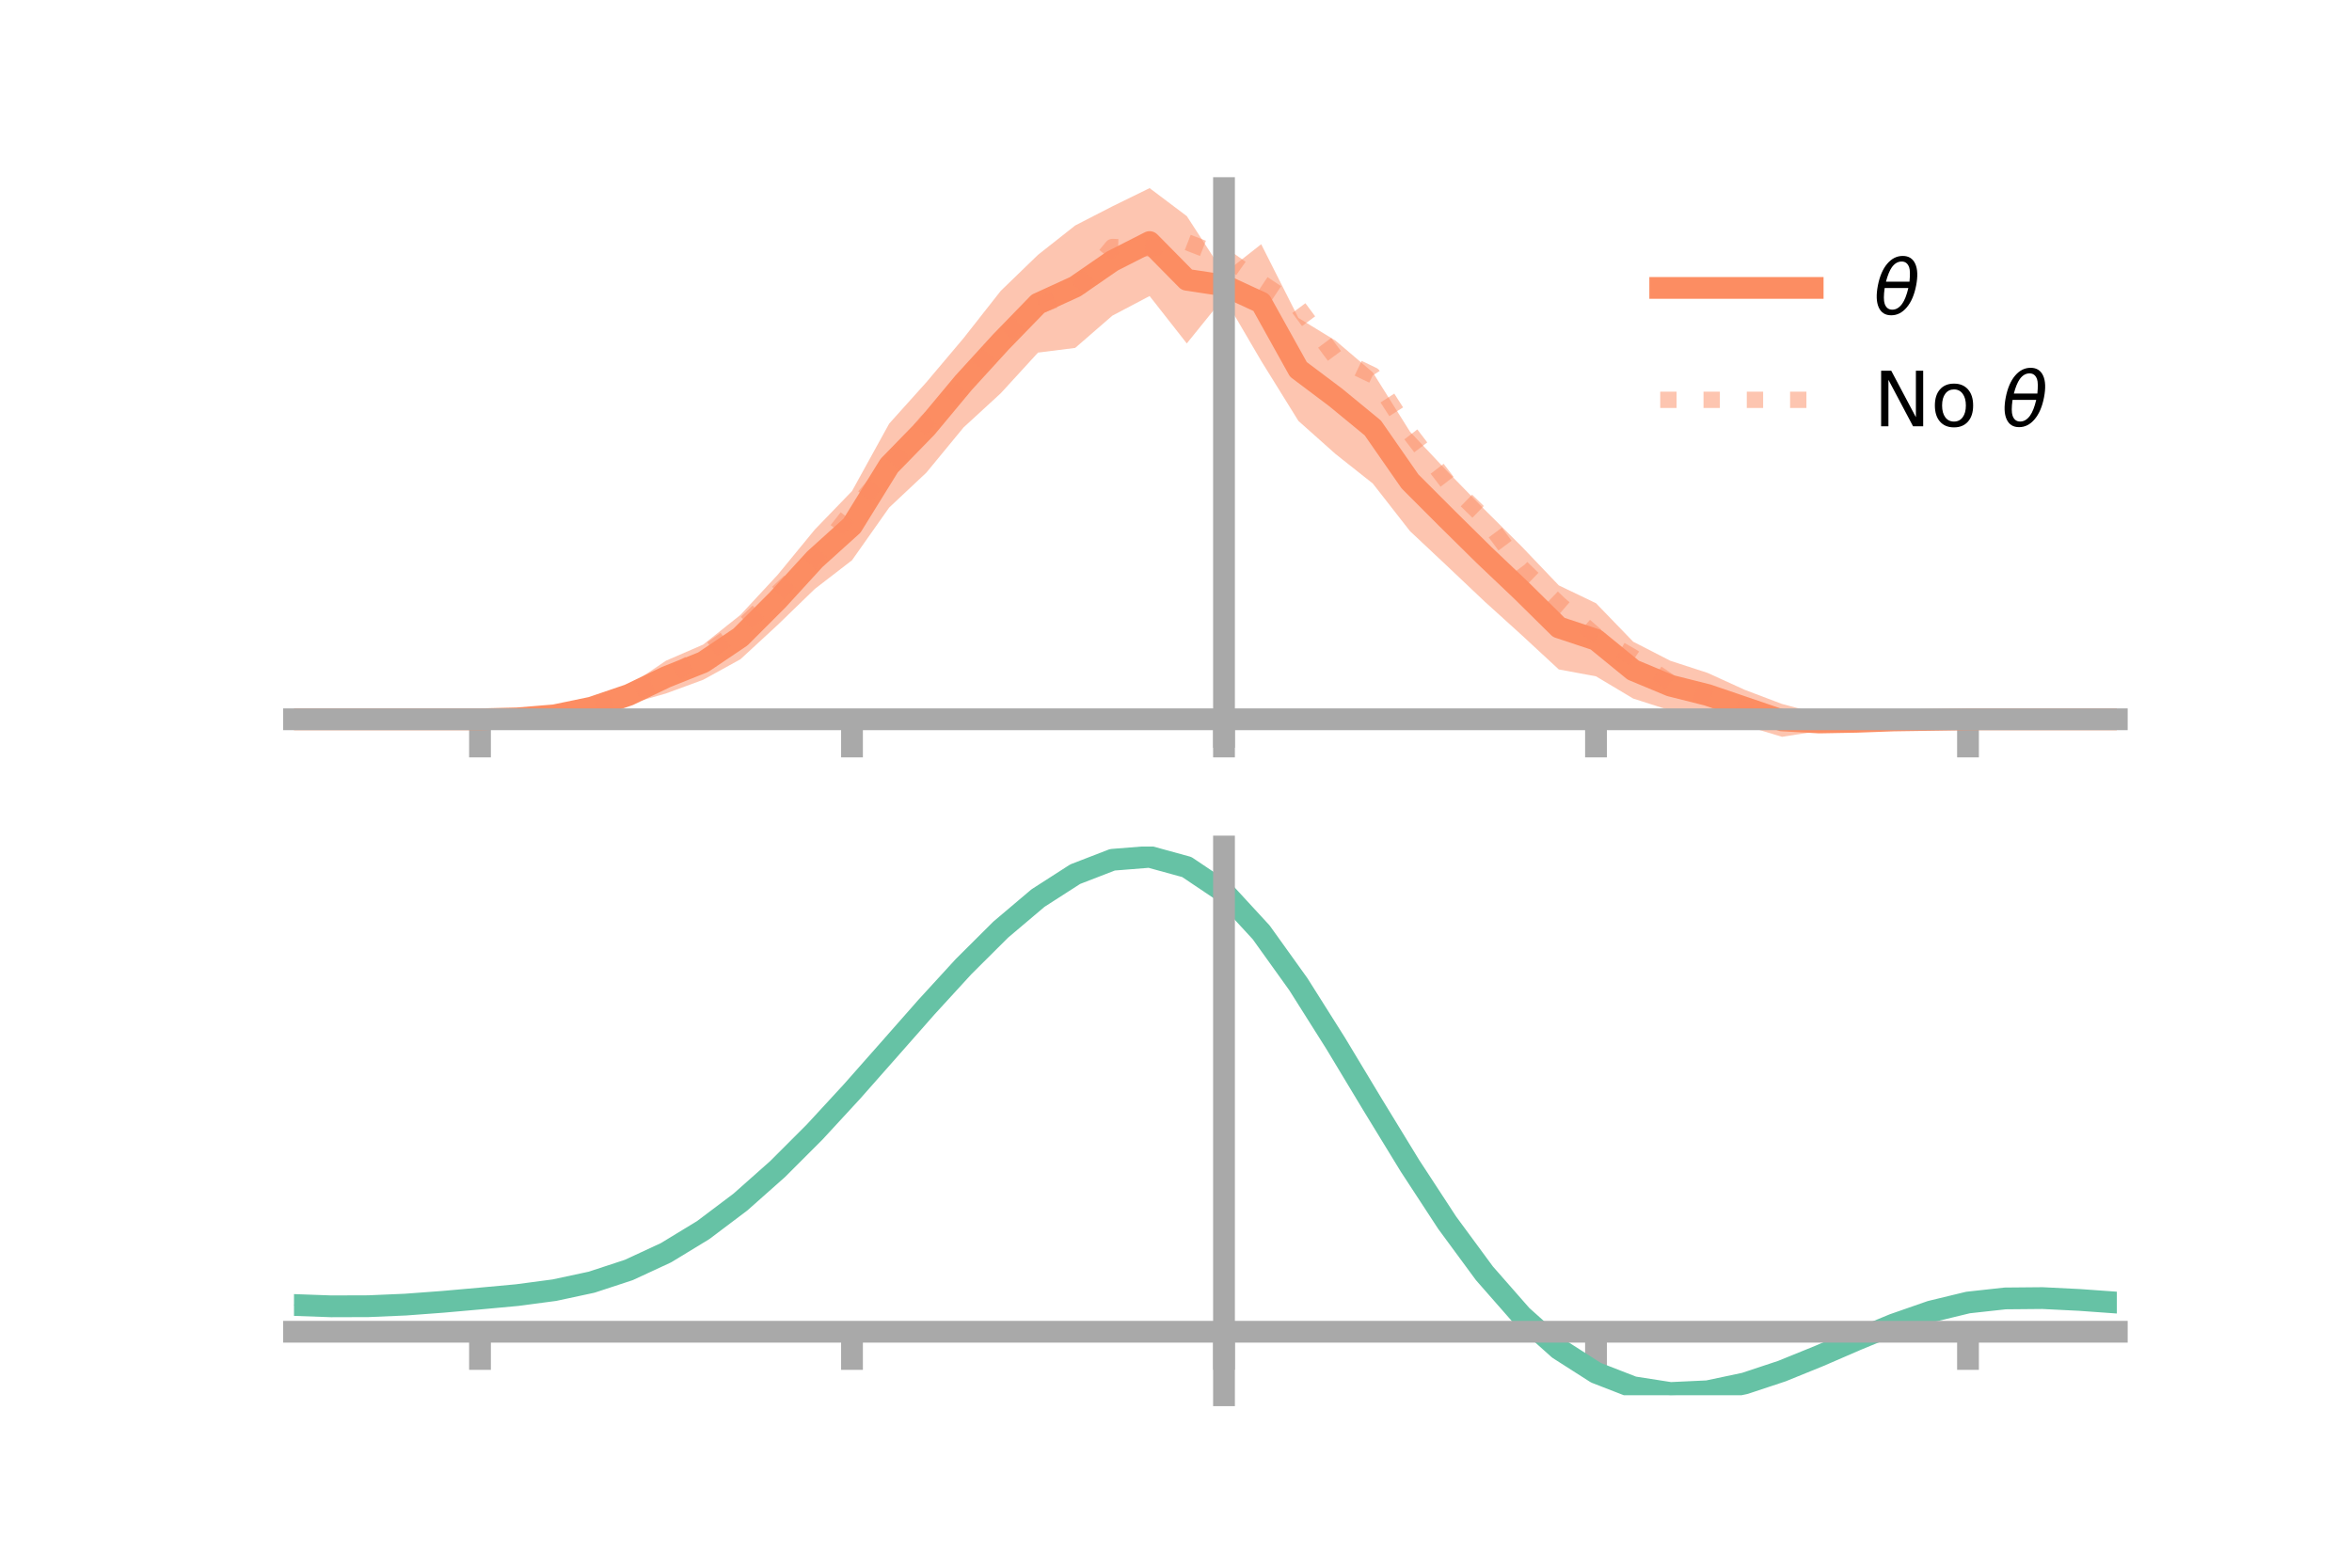 <?xml version="1.0" encoding="utf-8" standalone="no"?>
<!DOCTYPE svg PUBLIC "-//W3C//DTD SVG 1.1//EN"
  "http://www.w3.org/Graphics/SVG/1.1/DTD/svg11.dtd">
<!-- Created with matplotlib (https://matplotlib.org/) -->
<svg height="144pt" version="1.1" viewBox="0 0 216 144" width="216pt" xmlns="http://www.w3.org/2000/svg" xmlns:xlink="http://www.w3.org/1999/xlink">
 <defs>
  <style type="text/css">*{stroke-linecap:butt;stroke-linejoin:round;}</style>
 </defs>
 <g id="figure_1">
  <g id="patch_1">
   <path d="M 0 144 
L 216 144 
L 216 0 
L 0 0 
z
" style="fill:none;"/>
  </g>
  <g id="axes_1">
   <g id="patch_2">
    <path d="M 27 67.68 
L 194.4 67.68 
L 194.4 17.28 
L 27 17.28 
z
" style="fill:none;"/>
   </g>
   <g id="PolyCollection_1">
    <path clip-path="url(#p45019402e2)" d="M 27 66.071 
L 27 66.071 
L 30.416 66.071 
L 33.833 66.071 
L 37.249 66.071 
L 40.665 66.071 
L 44.082 66.07 
L 47.498 65.879 
L 50.914 65.416 
L 54.331 64.428 
L 57.747 62.991 
L 61.163 60.689 
L 64.58 59.207 
L 67.996 56.486 
L 71.412 52.808 
L 74.829 48.644 
L 78.245 45.109 
L 81.661 38.91 
L 85.078 35.107 
L 88.494 31.057 
L 91.91 26.712 
L 95.327 23.407 
L 98.743 20.711 
L 102.159 18.954 
L 105.576 17.28 
L 108.992 19.851 
L 112.408 25.115 
L 115.824 22.433 
L 119.241 29.201 
L 122.657 31.293 
L 126.073 34.204 
L 129.49 39.654 
L 132.906 43.288 
L 136.322 46.792 
L 139.739 50.192 
L 143.155 53.77 
L 146.571 55.408 
L 149.988 58.945 
L 153.404 60.698 
L 156.82 61.809 
L 160.237 63.366 
L 163.653 64.661 
L 167.069 65.574 
L 170.486 65.735 
L 173.902 65.9 
L 177.318 66.017 
L 180.735 66.071 
L 184.151 66.071 
L 187.567 66.071 
L 190.984 66.071 
L 194.4 66.071 
L 194.4 66.071 
L 194.4 66.071 
L 190.984 66.071 
L 187.567 66.071 
L 184.151 66.071 
L 180.735 66.072 
L 177.318 66.231 
L 173.902 66.45 
L 170.486 66.862 
L 167.069 67.149 
L 163.653 67.68 
L 160.237 66.645 
L 156.82 65.87 
L 153.404 65.261 
L 149.988 64.166 
L 146.571 62.124 
L 143.155 61.491 
L 139.739 58.328 
L 136.322 55.233 
L 132.906 51.997 
L 129.49 48.788 
L 126.073 44.412 
L 122.657 41.707 
L 119.241 38.663 
L 115.824 33.152 
L 112.408 27.314 
L 108.992 31.546 
L 105.576 27.192 
L 102.159 28.993 
L 98.743 31.957 
L 95.327 32.388 
L 91.91 36.119 
L 88.494 39.259 
L 85.078 43.409 
L 81.661 46.62 
L 78.245 51.462 
L 74.829 54.098 
L 71.412 57.408 
L 67.996 60.559 
L 64.58 62.441 
L 61.163 63.697 
L 57.747 64.677 
L 54.331 65.566 
L 50.914 65.997 
L 47.498 66.093 
L 44.082 66.071 
L 40.665 66.071 
L 37.249 66.071 
L 33.833 66.071 
L 30.416 66.071 
L 27 66.071 
z
" style="fill:#fc8d62;fill-opacity:0.5;"/>
   </g>
   <g id="matplotlib.axis_1">
    <g id="xtick_1">
     <g id="line2d_1">
      <defs>
       <path d="M 0 0 
L 0 3.5 
" id="m35b3999a98" style="stroke:#a9a9a9;stroke-width:2;"/>
      </defs>
      <g>
       <use style="fill:#a9a9a9;stroke:#a9a9a9;stroke-width:2;" x="44.082" xlink:href="#m35b3999a98" y="66.071"/>
      </g>
     </g>
    </g>
    <g id="xtick_2">
     <g id="line2d_2">
      <g>
       <use style="fill:#a9a9a9;stroke:#a9a9a9;stroke-width:2;" x="78.245" xlink:href="#m35b3999a98" y="66.071"/>
      </g>
     </g>
    </g>
    <g id="xtick_3">
     <g id="line2d_3">
      <g>
       <use style="fill:#a9a9a9;stroke:#a9a9a9;stroke-width:2;" x="112.408" xlink:href="#m35b3999a98" y="66.071"/>
      </g>
     </g>
    </g>
    <g id="xtick_4">
     <g id="line2d_4">
      <g>
       <use style="fill:#a9a9a9;stroke:#a9a9a9;stroke-width:2;" x="146.571" xlink:href="#m35b3999a98" y="66.071"/>
      </g>
     </g>
    </g>
    <g id="xtick_5">
     <g id="line2d_5">
      <g>
       <use style="fill:#a9a9a9;stroke:#a9a9a9;stroke-width:2;" x="180.735" xlink:href="#m35b3999a98" y="66.071"/>
      </g>
     </g>
    </g>
   </g>
   <g id="matplotlib.axis_2"/>
   <g id="line2d_6">
    <path clip-path="url(#p45019402e2)" d="M 27 66.071 
L 30.416 66.071 
L 33.833 66.071 
L 37.249 66.071 
L 40.665 66.071 
L 44.082 66.071 
L 47.498 65.986 
L 50.914 65.707 
L 54.331 64.997 
L 57.747 63.834 
L 61.163 62.193 
L 64.58 60.824 
L 67.996 58.522 
L 71.412 55.108 
L 74.829 51.371 
L 78.245 48.285 
L 81.661 42.765 
L 85.078 39.258 
L 88.494 35.158 
L 91.91 31.416 
L 95.327 27.898 
L 98.743 26.334 
L 102.159 23.974 
L 105.576 22.236 
L 108.992 25.699 
L 112.408 26.215 
L 115.824 27.792 
L 119.241 33.932 
L 122.657 36.5 
L 126.073 39.308 
L 129.49 44.221 
L 132.906 47.643 
L 136.322 51.013 
L 139.739 54.26 
L 143.155 57.631 
L 146.571 58.766 
L 149.988 61.556 
L 153.404 62.98 
L 156.82 63.839 
L 160.237 65.005 
L 163.653 66.17 
L 167.069 66.361 
L 170.486 66.299 
L 173.902 66.175 
L 177.318 66.124 
L 180.735 66.071 
L 184.151 66.071 
L 187.567 66.071 
L 190.984 66.071 
L 194.4 66.071 
" style="fill:none;stroke:#fc8d62;stroke-linecap:square;stroke-width:2;"/>
   </g>
   <g id="line2d_7">
    <path clip-path="url(#p45019402e2)" d="M 27 66.071 
L 30.416 66.071 
L 33.833 66.071 
L 37.249 66.071 
L 40.665 66.071 
L 44.082 66.07 
L 47.498 65.971 
L 50.914 65.608 
L 54.331 64.841 
L 57.747 63.747 
L 61.163 62.294 
L 64.58 60.191 
L 67.996 57.743 
L 71.412 54.453 
L 74.829 51.289 
L 78.245 46.955 
L 81.661 42.959 
L 85.078 38.776 
L 88.494 35.525 
L 91.91 31.106 
L 95.327 28.114 
L 98.743 26.855 
L 102.159 22.688 
L 105.576 22.814 
L 108.992 22.236 
L 112.408 23.562 
L 115.824 25.971 
L 119.241 28.245 
L 122.657 32.838 
L 126.073 34.47 
L 129.49 39.8 
L 132.906 44.266 
L 136.322 47.574 
L 139.739 52.16 
L 143.155 55.458 
L 146.571 58.404 
L 149.988 60.385 
L 153.404 62.696 
L 156.82 63.966 
L 160.237 65.161 
L 163.653 65.86 
L 167.069 66.293 
L 170.486 66.399 
L 173.902 66.261 
L 177.318 66.135 
L 180.735 66.072 
L 184.151 66.071 
L 187.567 66.071 
L 190.984 66.071 
L 194.4 66.071 
" style="fill:none;stroke:#fc8d62;stroke-dasharray:1.5,2.475;stroke-dashoffset:0;stroke-opacity:0.5;stroke-width:1.5;"/>
   </g>
   <g id="patch_3">
    <path d="M 112.408 67.68 
L 112.408 17.28 
" style="fill:none;stroke:#a9a9a9;stroke-linecap:square;stroke-linejoin:miter;stroke-width:2;"/>
   </g>
   <g id="patch_4">
    <path d="M 194.4 67.68 
L 194.4 17.28 
" style="fill:none;"/>
   </g>
   <g id="patch_5">
    <path d="M 27 66.071 
L 194.4 66.071 
" style="fill:none;stroke:#a9a9a9;stroke-linecap:square;stroke-linejoin:miter;stroke-width:2;"/>
   </g>
   <g id="patch_6">
    <path d="M 27 17.28 
L 194.4 17.28 
" style="fill:none;"/>
   </g>
   <g id="legend_1">
    <g id="line2d_8">
     <path d="M 152.47 26.449 
L 166.47 26.449 
" style="fill:none;stroke:#fc8d62;stroke-linecap:square;stroke-width:2;"/>
    </g>
    <g id="line2d_9"/>
    <g id="text_1">
     <!-- $\theta$ -->
     <g transform="translate(172.07 28.899)scale(0.07 -0.07)">
      <defs>
       <path d="M 45.516 34.672 
L 14.453 34.672 
Q 12.359 20.062 14.5 13.875 
Q 17.188 6.25 24.469 6.25 
Q 31.781 6.25 37.359 13.922 
Q 42.234 20.656 45.516 34.672 
z
M 47.016 42.969 
Q 48.344 56.844 46.625 61.719 
Q 43.953 69.438 36.766 69.438 
Q 29.297 69.438 23.828 61.812 
Q 19.531 55.672 16.156 42.969 
z
M 38.188 76.766 
Q 49.906 76.766 54.594 66.406 
Q 59.281 56.109 55.719 37.844 
Q 52.203 19.625 43.453 9.281 
Q 34.766 -1.125 23.047 -1.125 
Q 11.281 -1.125 6.641 9.281 
Q 2 19.625 5.516 37.844 
Q 9.078 56.109 17.719 66.406 
Q 26.422 76.766 38.188 76.766 
z
" id="DejaVuSans-Oblique-952"/>
      </defs>
      <use transform="translate(0 0.234)" xlink:href="#DejaVuSans-Oblique-952"/>
     </g>
    </g>
    <g id="line2d_10">
     <path d="M 152.47 36.724 
L 166.47 36.724 
" style="fill:none;stroke:#fc8d62;stroke-dasharray:1.5,2.475;stroke-dashoffset:0;stroke-opacity:0.5;stroke-width:1.5;"/>
    </g>
    <g id="line2d_11"/>
    <g id="text_2">
     <!-- No $\theta$ -->
     <g transform="translate(172.07 39.174)scale(0.07 -0.07)">
      <defs>
       <path d="M 9.812 72.906 
L 23.094 72.906 
L 55.422 11.922 
L 55.422 72.906 
L 64.984 72.906 
L 64.984 0 
L 51.703 0 
L 19.391 60.984 
L 19.391 0 
L 9.812 0 
z
" id="DejaVuSans-78"/>
       <path d="M 30.609 48.391 
Q 23.391 48.391 19.188 42.75 
Q 14.984 37.109 14.984 27.297 
Q 14.984 17.484 19.156 11.844 
Q 23.344 6.203 30.609 6.203 
Q 37.797 6.203 41.984 11.859 
Q 46.188 17.531 46.188 27.297 
Q 46.188 37.016 41.984 42.703 
Q 37.797 48.391 30.609 48.391 
z
M 30.609 56 
Q 42.328 56 49.016 48.375 
Q 55.719 40.766 55.719 27.297 
Q 55.719 13.875 49.016 6.219 
Q 42.328 -1.422 30.609 -1.422 
Q 18.844 -1.422 12.172 6.219 
Q 5.516 13.875 5.516 27.297 
Q 5.516 40.766 12.172 48.375 
Q 18.844 56 30.609 56 
z
" id="DejaVuSans-111"/>
       <path id="DejaVuSans-32"/>
      </defs>
      <use transform="translate(0 0.234)" xlink:href="#DejaVuSans-78"/>
      <use transform="translate(74.805 0.234)" xlink:href="#DejaVuSans-111"/>
      <use transform="translate(135.986 0.234)" xlink:href="#DejaVuSans-32"/>
      <use transform="translate(167.773 0.234)" xlink:href="#DejaVuSans-Oblique-952"/>
     </g>
    </g>
   </g>
  </g>
  <g id="axes_2">
   <g id="patch_7">
    <path d="M 27 128.16 
L 194.4 128.16 
L 194.4 77.76 
L 27 77.76 
z
" style="fill:none;"/>
   </g>
   <g id="PolyCollection_2">
    <path clip-path="url(#p3e86e04397)" d="M 27 119.917 
L 27 119.822 
L 30.416 119.952 
L 33.833 119.939 
L 37.249 119.783 
L 40.665 119.517 
L 44.082 119.202 
L 47.498 118.877 
L 50.914 118.415 
L 54.331 117.671 
L 57.747 116.533 
L 61.163 114.924 
L 64.58 112.805 
L 67.996 110.177 
L 71.412 107.077 
L 74.829 103.58 
L 78.245 99.787 
L 81.661 95.83 
L 85.078 91.861 
L 88.494 88.049 
L 91.91 84.573 
L 95.327 81.622 
L 98.743 79.382 
L 102.159 78.037 
L 105.576 77.76 
L 108.992 78.716 
L 112.408 81.047 
L 115.824 84.813 
L 119.241 89.653 
L 122.657 95.15 
L 126.073 100.911 
L 129.49 106.592 
L 132.906 111.904 
L 136.322 116.62 
L 139.739 120.575 
L 143.155 123.673 
L 146.571 125.877 
L 149.988 127.211 
L 153.404 127.748 
L 156.82 127.595 
L 160.237 126.886 
L 163.653 125.769 
L 167.069 124.404 
L 170.486 122.948 
L 173.902 121.557 
L 177.318 120.379 
L 180.735 119.556 
L 184.151 119.182 
L 187.567 119.157 
L 190.984 119.336 
L 194.4 119.592 
L 194.4 119.71 
L 194.4 119.71 
L 190.984 119.477 
L 187.567 119.315 
L 184.151 119.351 
L 180.735 119.729 
L 177.318 120.561 
L 173.902 121.764 
L 170.486 123.196 
L 167.069 124.7 
L 163.653 126.111 
L 160.237 127.263 
L 156.82 127.996 
L 153.404 128.16 
L 149.988 127.63 
L 146.571 126.312 
L 143.155 124.15 
L 139.739 121.132 
L 136.322 117.294 
L 132.906 112.728 
L 129.49 107.586 
L 126.073 102.085 
L 122.657 96.501 
L 119.241 91.171 
L 115.824 86.475 
L 112.408 82.822 
L 108.992 80.567 
L 105.576 79.646 
L 102.159 79.915 
L 98.743 81.211 
L 95.327 83.364 
L 91.91 86.195 
L 88.494 89.522 
L 85.078 93.167 
L 81.661 96.958 
L 78.245 100.734 
L 74.829 104.352 
L 71.412 107.69 
L 67.996 110.654 
L 64.58 113.174 
L 61.163 115.215 
L 57.747 116.774 
L 54.331 117.881 
L 50.914 118.603 
L 47.498 119.047 
L 44.082 119.352 
L 40.665 119.643 
L 37.249 119.885 
L 33.833 120.023 
L 30.416 120.032 
L 27 119.917 
z
" style="fill:#66c2a5;fill-opacity:0.5;"/>
   </g>
   <g id="matplotlib.axis_3">
    <g id="xtick_6">
     <g id="line2d_12">
      <g>
       <use style="fill:#a9a9a9;stroke:#a9a9a9;stroke-width:2;" x="44.082" xlink:href="#m35b3999a98" y="122.327"/>
      </g>
     </g>
    </g>
    <g id="xtick_7">
     <g id="line2d_13">
      <g>
       <use style="fill:#a9a9a9;stroke:#a9a9a9;stroke-width:2;" x="78.245" xlink:href="#m35b3999a98" y="122.327"/>
      </g>
     </g>
    </g>
    <g id="xtick_8">
     <g id="line2d_14">
      <g>
       <use style="fill:#a9a9a9;stroke:#a9a9a9;stroke-width:2;" x="112.408" xlink:href="#m35b3999a98" y="122.327"/>
      </g>
     </g>
    </g>
    <g id="xtick_9">
     <g id="line2d_15">
      <g>
       <use style="fill:#a9a9a9;stroke:#a9a9a9;stroke-width:2;" x="146.571" xlink:href="#m35b3999a98" y="122.327"/>
      </g>
     </g>
    </g>
    <g id="xtick_10">
     <g id="line2d_16">
      <g>
       <use style="fill:#a9a9a9;stroke:#a9a9a9;stroke-width:2;" x="180.735" xlink:href="#m35b3999a98" y="122.327"/>
      </g>
     </g>
    </g>
   </g>
   <g id="matplotlib.axis_4"/>
   <g id="line2d_17">
    <path clip-path="url(#p3e86e04397)" d="M 27 119.87 
L 30.416 119.992 
L 33.833 119.981 
L 37.249 119.834 
L 40.665 119.58 
L 44.082 119.277 
L 47.498 118.962 
L 50.914 118.509 
L 54.331 117.776 
L 57.747 116.654 
L 61.163 115.07 
L 64.58 112.99 
L 67.996 110.415 
L 71.412 107.384 
L 74.829 103.966 
L 78.245 100.261 
L 81.661 96.394 
L 85.078 92.514 
L 88.494 88.785 
L 91.91 85.384 
L 95.327 82.493 
L 98.743 80.297 
L 102.159 78.976 
L 105.576 78.703 
L 108.992 79.641 
L 112.408 81.934 
L 115.824 85.644 
L 119.241 90.412 
L 122.657 95.825 
L 126.073 101.498 
L 129.49 107.089 
L 132.906 112.316 
L 136.322 116.957 
L 139.739 120.853 
L 143.155 123.911 
L 146.571 126.094 
L 149.988 127.421 
L 153.404 127.954 
L 156.82 127.795 
L 160.237 127.074 
L 163.653 125.94 
L 167.069 124.552 
L 170.486 123.072 
L 173.902 121.661 
L 177.318 120.47 
L 180.735 119.643 
L 184.151 119.267 
L 187.567 119.236 
L 190.984 119.406 
L 194.4 119.651 
" style="fill:none;stroke:#66c2a5;stroke-linecap:square;stroke-width:2;"/>
   </g>
   <g id="patch_8">
    <path d="M 112.408 128.16 
L 112.408 77.76 
" style="fill:none;stroke:#a9a9a9;stroke-linecap:square;stroke-linejoin:miter;stroke-width:2;"/>
   </g>
   <g id="patch_9">
    <path d="M 194.4 128.16 
L 194.4 77.76 
" style="fill:none;"/>
   </g>
   <g id="patch_10">
    <path d="M 27 122.327 
L 194.4 122.327 
" style="fill:none;stroke:#a9a9a9;stroke-linecap:square;stroke-linejoin:miter;stroke-width:2;"/>
   </g>
   <g id="patch_11">
    <path d="M 27 77.76 
L 194.4 77.76 
" style="fill:none;"/>
   </g>
  </g>
 </g>
 <defs>
  <clipPath id="p45019402e2">
   <rect height="50.4" width="167.4" x="27" y="17.28"/>
  </clipPath>
  <clipPath id="p3e86e04397">
   <rect height="50.4" width="167.4" x="27" y="77.76"/>
  </clipPath>
 </defs>
</svg>
